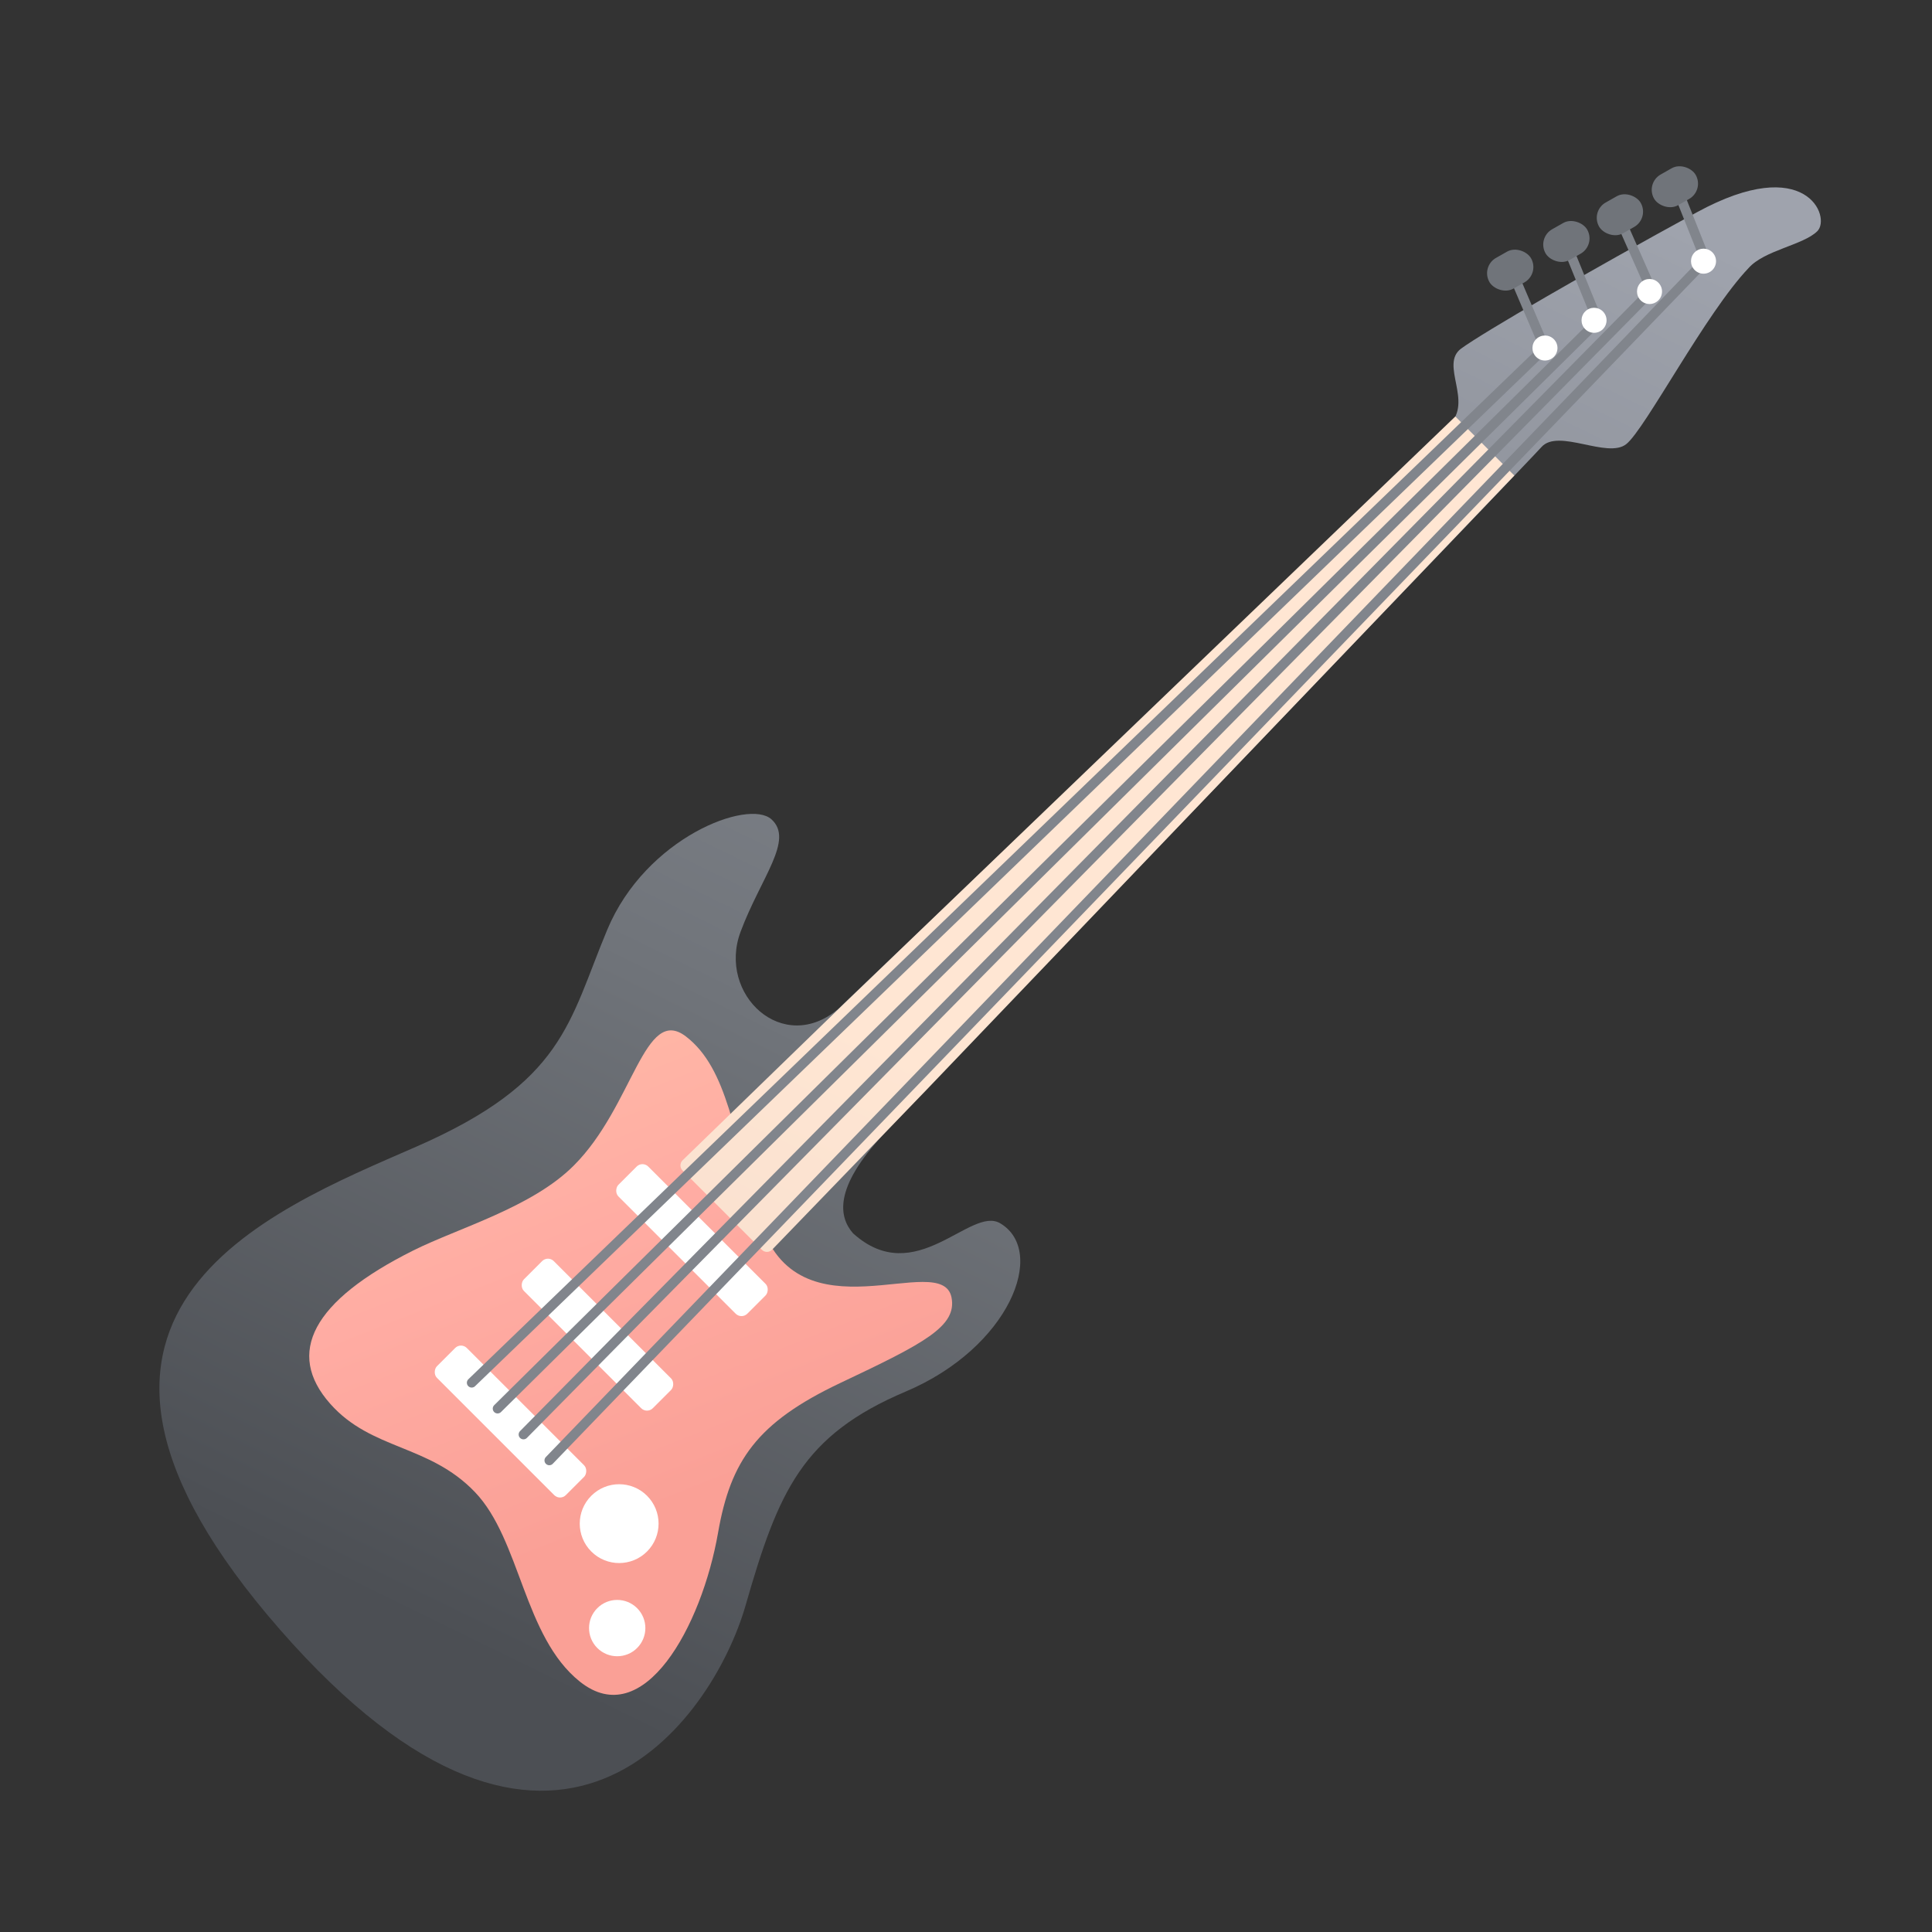 <svg id="s1" xmlns="http://www.w3.org/2000/svg" xmlns:xlink="http://www.w3.org/1999/xlink" viewBox="0 0 400 400"><rect x="0" y="0" width="400" height="400" fill="#333333" stroke="none"/><defs><linearGradient id="s5-fill" x1="280.37" y1="9.056" x2="82.154" y2="414.143" spreadMethod="pad" gradientUnits="userSpaceOnUse"><stop id="s5-fill-0" offset="1%" stop-color="rgb(159,163,173)"/><stop id="s5-fill-1" offset="52%" stop-color="rgb(112,116,122)"/><stop id="s5-fill-2" offset="84%" stop-color="rgb(76,79,84)"/></linearGradient><linearGradient id="s7-fill" x1="153.62" y1="334.21" x2="97.62" y2="192.54" spreadMethod="pad" gradientUnits="userSpaceOnUse"><stop id="s7-fill-0" offset="17%" stop-color="rgb(250,160,150)"/><stop id="s7-fill-1" offset="56%" stop-color="rgb(255,172,163)"/><stop id="s7-fill-2" offset="100%" stop-color="rgb(255,191,168)"/></linearGradient><linearGradient id="s9-fill" x1="290.283" y1="37.566" x2="140.73" y2="350.857" spreadMethod="pad" gradientUnits="userSpaceOnUse"><stop id="s9-fill-0" offset="17%" stop-color="rgb(255,230,211)"/><stop id="s9-fill-1" offset="59%" stop-color="rgb(255,230,211)"/><stop id="s9-fill-2" offset="100%" stop-color="rgb(242,218,203)"/></linearGradient><linearGradient id="s29-fill" x1="-4.45" y1="-16.77" x2="-12.28" y2="-33.77" spreadMethod="pad" gradientUnits="userSpaceOnUse"><stop id="s29-fill-0" offset="52%" stop-color="rgb(112,116,122)"/><stop id="s29-fill-1" offset="84%" stop-color="rgb(76,79,84)"/></linearGradient><linearGradient id="s31-fill" x1="-6.95" y1="-22.2" x2="-14.78" y2="-39.2" spreadMethod="pad" gradientUnits="userSpaceOnUse"><stop id="s31-fill-0" offset="52%" stop-color="rgb(112,116,122)"/><stop id="s31-fill-1" offset="84%" stop-color="rgb(76,79,84)"/></linearGradient><linearGradient id="s33-fill" x1="-9.37" y1="-27.43" x2="-17.2" y2="-44.43" spreadMethod="pad" gradientUnits="userSpaceOnUse"><stop id="s33-fill-0" offset="52%" stop-color="rgb(112,116,122)"/><stop id="s33-fill-1" offset="84%" stop-color="rgb(76,79,84)"/></linearGradient><linearGradient id="s35-fill" x1="-11.82" y1="-32.76" x2="-19.65" y2="-49.76" spreadMethod="pad" gradientUnits="userSpaceOnUse"><stop id="s35-fill-0" offset="52%" stop-color="rgb(112,116,122)"/><stop id="s35-fill-1" offset="84%" stop-color="rgb(76,79,84)"/></linearGradient></defs><g id="s3"><path id="s5" d="M173.65,208.8C162.11,218.69,148.49,205.85,153.33,192.91C157.53,181.66,164.46,173.91,159.72,169.63C154.98,165.35,133.72,173.34,125.72,192.5C117.72,211.66,116.86,224,86.16,237.42C55.46,250.84,0.86,272,57.93,337.35C115,402.7,147.56,356.1,154.36,332.4C161.16,308.7,166.1,297.17,187.53,288.1C208.96,279.03,216.86,259.1,207.1,253.28C200.92,249.57,189.59,267.09,176.61,255.34C173.73,252.04,172.44,246.04,183.02,234.75C193.86,223.18,315.65,96.46,319.15,92.55C322.65,88.64,332.79,95.04,336.7,91.95C340.61,88.86,353.18,64.75,362.04,55.48C365.34,51.77,373.37,50.74,376.26,47.86C379.15,44.98,374,31.58,351.34,43.94C328.68,56.3,307,68.87,302.51,72.17C298.02,75.47,305.09,83.17,300.03,87.98Z" fill="url(#s5-fill)" stroke="none" stroke-width="1"/><path id="s7" d="M85.54,258.91C64.67,269.34,59.06,280.14,68.37,290.64C76.91,300.28,88.84,299.02,98.32,308.91C107.8,318.8,108.38,338.82,120.04,348.15C133.23,358.72,145.27,336.79,148.67,317.32C151.26,302.47,156.67,294.52,174,286.32C191.33,278.12,198.18,274.61,197,268.61C194.94,258.51,165,277.94,157.29,252.61C151.93,235.07,150.7,221.29,142.04,214.61C133.38,207.93,131.15,229,118.78,241.33C110.13,250,94.88,254.24,85.54,258.91Z" fill="url(#s7-fill)" stroke="none" stroke-width="1"/><path id="s9" d="M174.54,208L141.32,240.23C141.037,240.508,140.878,240.888,140.878,241.285C140.878,241.682,141.037,242.062,141.32,242.34L157.73,258.75C158.008,259.033,158.388,259.192,158.785,259.192C159.182,259.192,159.562,259.033,159.84,258.75L192,225.45L313.52,98.45L301.31,86.23Z" fill="url(#s9-fill)" stroke="none" stroke-width="1"/><rect id="s11" width="37.74" height="8.74" rx="1.7" ry="1.7" transform="translate(223.51,-26.1) rotate(45) scale(1,1) translate(124.4,252.38)" fill="rgb(255,255,255)" stroke="none" stroke-width="1"/><rect id="s13" width="37.74" height="8.74" rx="1.7" ry="1.7" transform="translate(231.62,-6.53) rotate(45) scale(1,1) translate(104.83,271.95)" fill="rgb(255,255,255)" stroke="none" stroke-width="1"/><rect id="s15" width="37.74" height="8.74" rx="1.7" ry="1.7" transform="translate(239.07,11.46) rotate(45) scale(1,1) translate(86.83,289.95)" fill="rgb(255,255,255)" stroke="none" stroke-width="1"/><circle id="s17" r="8.16" transform="translate(-185.51,183.04) rotate(-45) scale(1,1) translate(128.19,315.45)" fill="rgb(255,255,255)" stroke="none" stroke-width="1"/><circle id="s19" r="5.83" transform="translate(-200.92,189.08) rotate(-45) scale(1,1) translate(127.78,337.08)" fill="rgb(255,255,255)" stroke="none" stroke-width="1"/><polyline id="s21" points="97.66,286.28 319.84,72.09 312.94,55.92" fill="none" stroke="rgb(129,133,140)" stroke-width="2" stroke-linecap="round" stroke-miterlimit="10"/><polyline id="s23" points="103.02,291.64 330.81,66.47 323.93,49.6" fill="none" stroke="rgb(129,133,140)" stroke-width="2" stroke-linecap="round" stroke-miterlimit="10"/><polyline id="s25" points="108.38,297 341.97,60.19 334.32,42.89" fill="none" stroke="rgb(129,133,140)" stroke-width="2" stroke-linecap="round" stroke-miterlimit="10"/><polyline id="s27" points="113.73,302.36 353.13,53.91 347.25,39.13" fill="none" stroke="rgb(129,133,140)" stroke-width="2" stroke-linecap="round" stroke-miterlimit="10"/><rect id="s29" width="9.92" height="7.31" rx="3.65" ry="3.65" transform="translate(13.1,161.49) rotate(-29.55) scale(1,1) translate(307.71,52.26)" fill="url(#s29-fill)" stroke="none" stroke-width="1"/><rect id="s31" width="9.92" height="7.31" rx="3.65" ry="3.65" transform="translate(17.54,166.46) rotate(-29.55) scale(1,1) translate(319.34,46.32)" fill="url(#s31-fill)" stroke="none" stroke-width="1"/><rect id="s33" width="9.92" height="7.31" rx="3.65" ry="3.65" transform="translate(21.71,171.2) rotate(-29.55) scale(1,1) translate(330.42,40.79)" fill="url(#s33-fill)" stroke="none" stroke-width="1"/><rect id="s35" width="9.92" height="7.31" rx="3.65" ry="3.65" transform="translate(26.05,176.06) rotate(-29.55) scale(1,1) translate(341.8,34.99)" fill="url(#s35-fill)" stroke="none" stroke-width="1"/><circle id="s37" r="2.59" transform="translate(42.74,247.29) rotate(-45) scale(1,1) translate(319.87,72.05)" fill="rgb(255,255,255)" stroke="none" stroke-width="1"/><circle id="s39" r="2.59" transform="translate(49.77,252.8) rotate(-45) scale(1,1) translate(330.04,66.31)" fill="rgb(255,255,255)" stroke="none" stroke-width="1"/><circle id="s41" r="2.59" transform="translate(57.35,259.17) rotate(-45) scale(1,1) translate(341.52,60.35)" fill="rgb(255,255,255)" stroke="none" stroke-width="1"/><circle id="s43" r="2.59" transform="translate(65.06,265.23) rotate(-45) scale(1,1) translate(352.7,54.08)" fill="rgb(255,255,255)" stroke="none" stroke-width="1"/></g></svg>